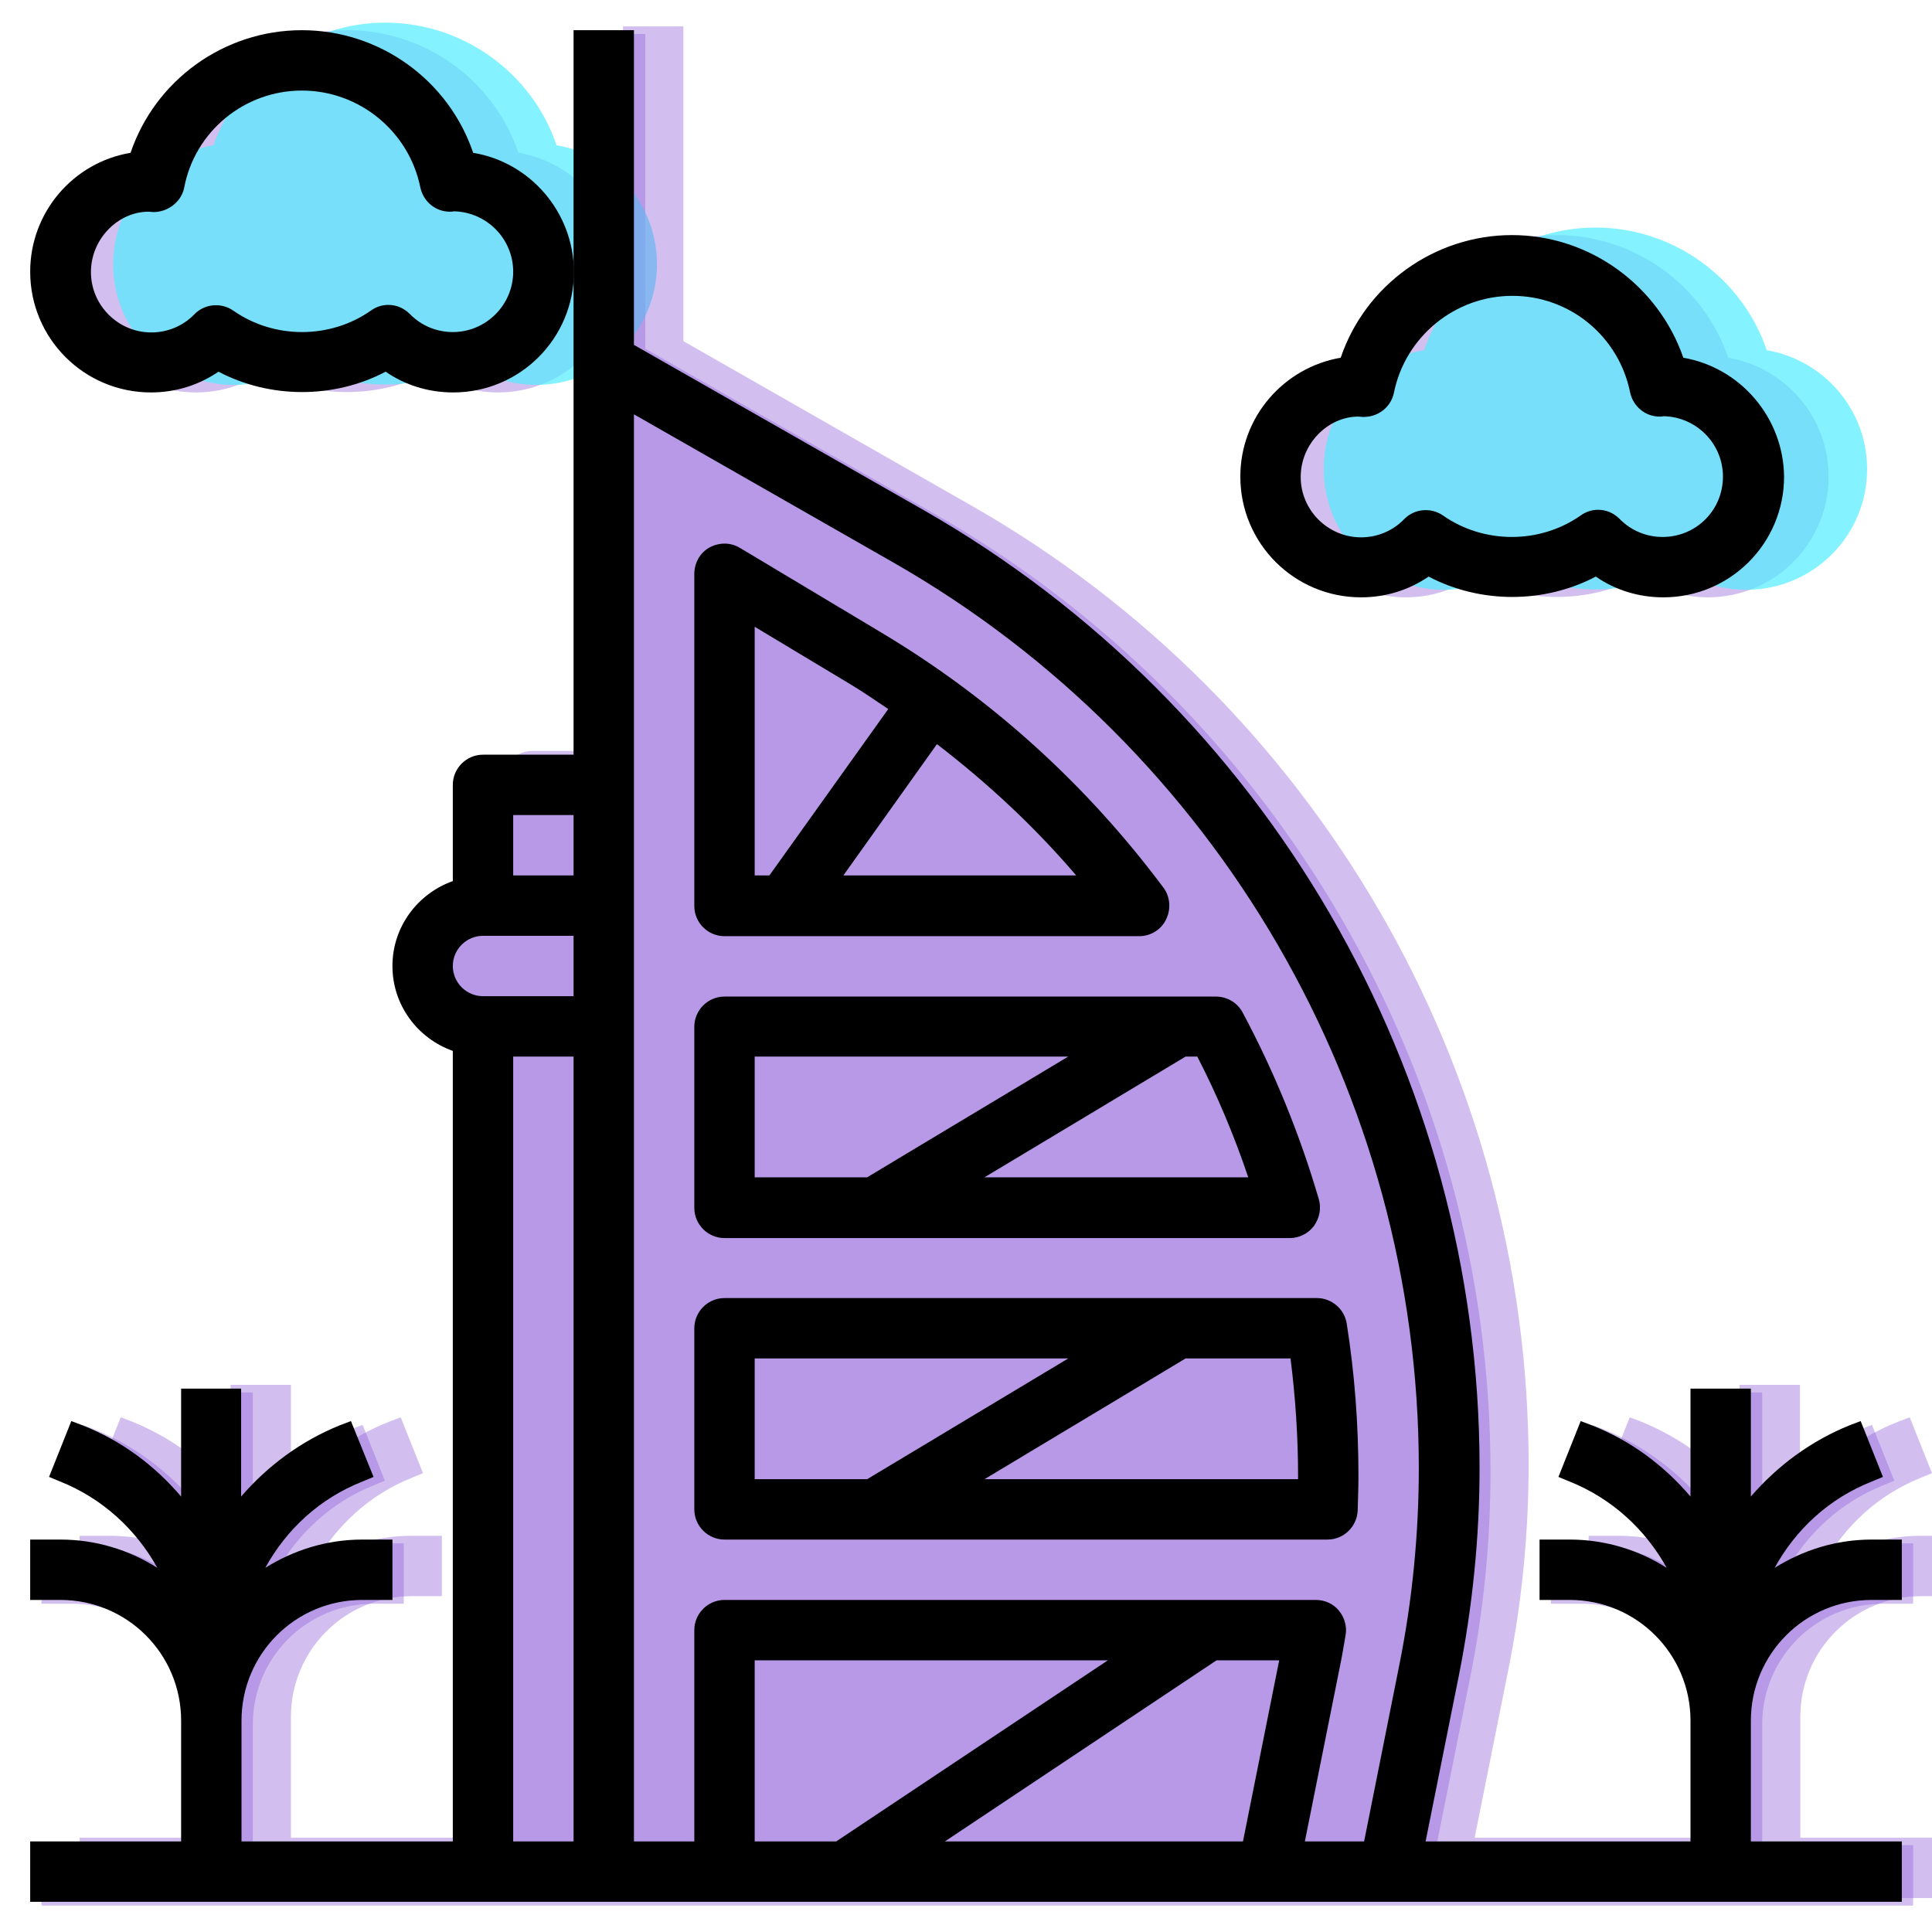<?xml version="1.0" encoding="utf-8"?>
<!-- Generator: Adobe Illustrator 21.1.0, SVG Export Plug-In . SVG Version: 6.00 Build 0)  -->
<svg version="1.1" id="Layer_3" xmlns="http://www.w3.org/2000/svg" xmlns:xlink="http://www.w3.org/1999/xlink" x="0px" y="0px"
	 viewBox="0 0 512 512" style="enable-background:new 0 0 512 512;" xml:space="preserve">
<style type="text/css">
	.st0{opacity:0.4;fill:#9061DB;}
	.st1{opacity:0.68;fill:#4DEEFF;}
</style>
<path class="st0" d="M164,72c0,17.7-14.3,32-32,32c-6.5,0-12.6-1.9-17.9-5.5c-13.7,7.2-30.6,7.2-44.3,0c-5.2,3.6-11.4,5.5-17.9,5.5
	c-17.7,0-32-14.3-32-32c0-15.8,11.5-29,26.6-31.5C53.1,21.3,71.3,8,92,8s38.9,13.3,45.4,32.5C152.5,43,164,56.2,164,72z"/>
<path class="st0" d="M340.6,126.3c0-15.8,11.5-29,26.6-31.5c6.6-19.1,24.8-32.5,45.4-32.5s38.9,13.3,45.4,32.5
	c15.1,2.6,26.6,15.7,26.6,31.5c0,17.7-14.3,32-32,32c-6.5,0-12.6-1.9-17.9-5.5c-13.7,7.2-30.6,7.2-44.3,0
	c-5.2,3.6-11.4,5.5-17.9,5.5C355,158.3,340.6,144,340.6,126.3z"/>
<path class="st0" d="M499,409h8v16h-8c-17.7,0-32,14.3-32,32v32h40v16H11v-16h40v-32c0-17.7-14.3-32-32-32h-8v-16h8
	c9.4,0,18.2,2.8,25.7,7.5c-5.6-10.2-14.4-18.4-25.8-22.9l-2.9-1.2l5.9-14.8l2.9,1.1c10.4,4.2,19.3,10.8,26.2,18.9V369h16v28.6
	c6.9-8.1,15.7-14.8,26.2-18.9l2.9-1.1l5.9,14.8l-2.9,1.2c-11.3,4.5-20.2,12.8-25.8,22.9c7.4-4.7,16.2-7.5,25.7-7.5h8v16h-8
	c-17.7,0-32,14.3-32,32v32h56V279.5c-9.3-3.3-16-12.1-16-22.5s6.7-19.2,16-22.5V209c0-4.4,3.6-8,8-8h24V9h16v83.4l76.7,43.8
	C338.6,188.1,395,285.3,395,390c0,18.5-1.8,37-5.5,55.1l-8.8,43.9H451v-32c0-17.7-14.3-32-32-32h-8v-16h8c9.4,0,18.2,2.8,25.7,7.5
	c-5.6-10.2-14.4-18.4-25.8-22.9l-2.9-1.2l5.9-14.8l2.9,1.1c10.4,4.2,19.3,10.8,26.2,18.9V369h16v28.6c6.9-8.1,15.7-14.8,26.2-18.9
	l2.9-1.1l5.9,14.8l-2.9,1.2c-11.3,4.5-20.2,12.8-25.8,22.9C480.8,411.8,489.6,409,499,409z"/>
<path class="st1" d="M174.1,70c0,17.7-14.3,32-32,32c-6.5,0-12.6-1.9-17.9-5.5c-13.7,7.2-30.6,7.2-44.3,0
	c-5.2,3.6-11.4,5.5-17.9,5.5c-17.7,0-32-14.3-32-32c0-15.8,11.5-29,26.6-31.5C63.3,19.3,81.5,6,102.1,6s38.9,13.3,45.4,32.5
	C162.6,41,174.1,54.2,174.1,70z"/>
<path class="st1" d="M350.8,124.3c0-15.8,11.5-29,26.6-31.5c6.6-19.1,24.8-32.5,45.4-32.5s38.9,13.3,45.4,32.5
	c15.1,2.6,26.6,15.7,26.6,31.5c0,17.7-14.3,32-32,32c-6.5,0-12.6-1.9-17.9-5.5c-13.7,7.2-30.6,7.2-44.3,0
	c-5.2,3.6-11.4,5.5-17.9,5.5C365.1,156.3,350.8,142,350.8,124.3z"/>
<path class="st0" d="M509.1,407h8v16h-8c-17.7,0-32,14.3-32,32v32h40v16h-496v-16h40v-32c0-17.7-14.3-32-32-32h-8v-16h8
	c9.4,0,18.2,2.8,25.7,7.5c-5.6-10.2-14.4-18.4-25.8-22.9l-2.9-1.2l5.9-14.8l2.9,1.1c10.4,4.2,19.3,10.8,26.2,18.9V367h16v28.6
	c6.9-8.1,15.7-14.8,26.2-18.9l2.9-1.1l5.9,14.8l-2.9,1.2c-11.3,4.5-20.2,12.8-25.8,22.9c7.4-4.7,16.2-7.5,25.7-7.5h8v16h-8
	c-17.7,0-32,14.3-32,32v32h56V277.5c-9.3-3.3-16-12.1-16-22.5s6.7-19.2,16-22.5V207c0-4.4,3.6-8,8-8h24V7h16v83.4l76.7,43.8
	c90.8,51.9,147.3,149.1,147.3,253.8c0,18.5-1.8,37-5.5,55.1l-8.8,43.9h70.2v-32c0-17.7-14.3-32-32-32h-8v-16h8
	c9.4,0,18.2,2.8,25.7,7.5c-5.6-10.2-14.4-18.4-25.8-22.9l-2.9-1.2l5.9-14.8l2.9,1.1c10.4,4.2,19.3,10.8,26.2,18.9V367h16v28.6
	c6.9-8.1,15.7-14.8,26.2-18.9l2.9-1.1l5.9,14.8l-2.9,1.2c-11.3,4.5-20.2,12.8-25.8,22.9C490.9,409.8,499.7,407,509.1,407z"/>
<path d="M496,424h8v-16h-8c-9.4,0-18.2,2.8-25.7,7.5c5.6-10.2,14.4-18.4,25.8-22.9l2.9-1.2l-5.9-14.8l-2.9,1.1
	c-10.4,4.2-19.2,10.8-26.2,18.9V368h-16v28.6c-6.9-8.1-15.7-14.8-26.2-18.9l-2.9-1.1l-5.9,14.8l2.9,1.2
	c11.3,4.5,20.2,12.8,25.8,22.9c-7.4-4.7-16.2-7.5-25.7-7.5h-8v16h8c17.7,0,32,14.3,32,32v32h-70.2l8.8-43.9
	c3.6-18.1,5.5-36.6,5.5-55.1c0-104.6-56.4-201.9-147.3-253.8L168,91.4V8h-16v192h-24c-4.4,0-8,3.6-8,8v25.5
	c-9.3,3.3-16,12.1-16,22.5s6.7,19.2,16,22.5V488H64v-32c0-17.7,14.3-32,32-32h8v-16h-8c-9.4,0-18.2,2.8-25.7,7.5
	c5.6-10.2,14.4-18.4,25.8-22.9l2.9-1.2L93,376.6l-2.9,1.1c-10.4,4.2-19.2,10.8-26.2,18.9V368H48v28.6c-6.9-8.1-15.7-14.8-26.2-18.9
	l-2.9-1.1L13,391.4l2.9,1.2c11.3,4.5,20.2,12.8,25.8,22.9c-7.4-4.7-16.2-7.5-25.7-7.5H8v16h8c17.7,0,32,14.3,32,32v32H8v16h496v-16
	h-40v-32C464,438.3,478.3,424,496,424z M152,488h-16V280h16V488z M152,264h-24c-4.4,0-8-3.6-8-8s3.6-8,8-8h24V264z M152,232h-16v-16
	h16V232z M200,488v-48h93.6l-72,48H200z M329.4,488h-79l72-48H339L329.4,488z M370.9,440.9l-9.4,47.1h-15.7l9.2-45.9
	c0.6-2.9,1.1-5.8,1.6-8.8c0.4-2.3-0.3-4.7-1.8-6.5s-3.7-2.8-6.1-2.8H192c-4.4,0-8,3.6-8,8v56h-16V109.8l68.8,39.3
	C322.7,198.2,376,290.1,376,389C376,406.4,374.3,423.9,370.9,440.9z"/>
<path d="M308.3,235.2c-20.4-27.3-45.5-50.1-74.8-67.6l-37.4-22.4c-2.5-1.5-5.5-1.5-8.1-0.1c-2.5,1.4-4,4.1-4,7v88c0,4.4,3.6,8,8,8
	h109.9c3,0,5.8-1.7,7.1-4.4C310.4,240.9,310.1,237.6,308.3,235.2z M200,232v-65.9l25.3,15.2c3.5,2.1,6.8,4.4,10.1,6.6L203.9,232H200
	z M223.5,232l24.8-34.8c13.4,10.3,25.8,21.8,36.9,34.8H223.5z"/>
<path d="M349.5,317.8c-5-17.1-11.8-33.8-20.2-49.5c-1.4-2.6-4.1-4.2-7.1-4.2H192c-4.4,0-8,3.6-8,8v48c0,4.4,3.6,8,8,8h149.8
	c2.5,0,4.9-1.2,6.4-3.2C349.7,322.8,350.2,320.2,349.5,317.8z M200,312v-32h83.1l-53.3,32H200z M260.9,312l53.3-32h3.1
	c5.3,10.3,9.8,21,13.5,32H260.9z"/>
<path d="M356.9,350.8c-0.6-3.9-4-6.8-7.9-6.8H192c-4.4,0-8,3.6-8,8v48c0,4.4,3.6,8,8,8h159.8c4.3,0,7.8-3.4,8-7.7
	c0.1-3.1,0.2-6.2,0.2-9.3C360,377.5,359,364,356.9,350.8z M200,392v-32h83.1l-53.3,32H200z M344,392h-83.1l53.3-32H342
	c1.3,10.2,2,20.7,2,31V392z"/>
<path d="M125.4,40.5C118.9,21.3,100.7,8,80,8S41.1,21.3,34.6,40.5C19.5,43,8,56.2,8,72c0,17.7,14.3,32,32,32
	c6.5,0,12.6-1.9,17.9-5.5c13.7,7.2,30.6,7.2,44.3,0c5.2,3.6,11.4,5.5,17.9,5.5c17.7,0,32-14.3,32-32C152,56.2,140.5,43,125.4,40.5z
	 M120,88c-4.3,0-8.4-1.7-11.4-4.8c-1.6-1.6-3.6-2.4-5.7-2.4c-1.6,0-3.2,0.5-4.6,1.5c-10.8,7.6-25.7,7.6-36.5,0
	c-3.2-2.2-7.6-1.8-10.3,1c-3,3.1-7.1,4.8-11.4,4.8c-8.8,0-16-7.2-16-16s7.2-16,15.3-16c0.3,0,1,0.1,1.3,0.1c3.7,0,7.3-2.6,8.1-6.4
	C51.6,34.8,64.8,24,80,24s28.4,10.8,31.4,25.7c0.8,3.7,4,6.4,7.8,6.4c0.3,0,0.7,0,1.1-0.1c8.7,0.2,15.7,7.3,15.7,16
	C136,80.8,128.8,88,120,88z"/>
<path d="M446.1,94.8c-6.6-19.1-24.8-32.5-45.4-32.5s-38.9,13.3-45.4,32.5c-15.1,2.6-26.6,15.7-26.6,31.5c0,17.7,14.3,32,32,32
	c6.5,0,12.6-1.9,17.9-5.5c13.7,7.2,30.6,7.2,44.3,0c5.2,3.6,11.4,5.5,17.9,5.5c17.7,0,32-14.3,32-32
	C472.6,110.5,461.1,97.4,446.1,94.8z M440.6,142.3c-4.3,0-8.4-1.7-11.4-4.8c-1.6-1.6-3.6-2.4-5.7-2.4c-1.6,0-3.2,0.5-4.6,1.5
	c-10.8,7.6-25.7,7.6-36.5,0c-3.2-2.2-7.6-1.8-10.3,1c-3,3.1-7.1,4.8-11.4,4.8c-8.8,0-16-7.2-16-16s7.2-16,15.3-16
	c0.3,0,1,0.1,1.3,0.1c4,0,7.3-2.6,8.1-6.4c3-14.9,16.2-25.7,31.4-25.7S429,89.1,432,104c0.8,3.7,4,6.4,7.8,6.4c0.3,0,0.7,0,1.1-0.1
	c8.7,0.2,15.7,7.3,15.7,16C456.6,135.2,449.5,142.3,440.6,142.3z"/>
</svg>

